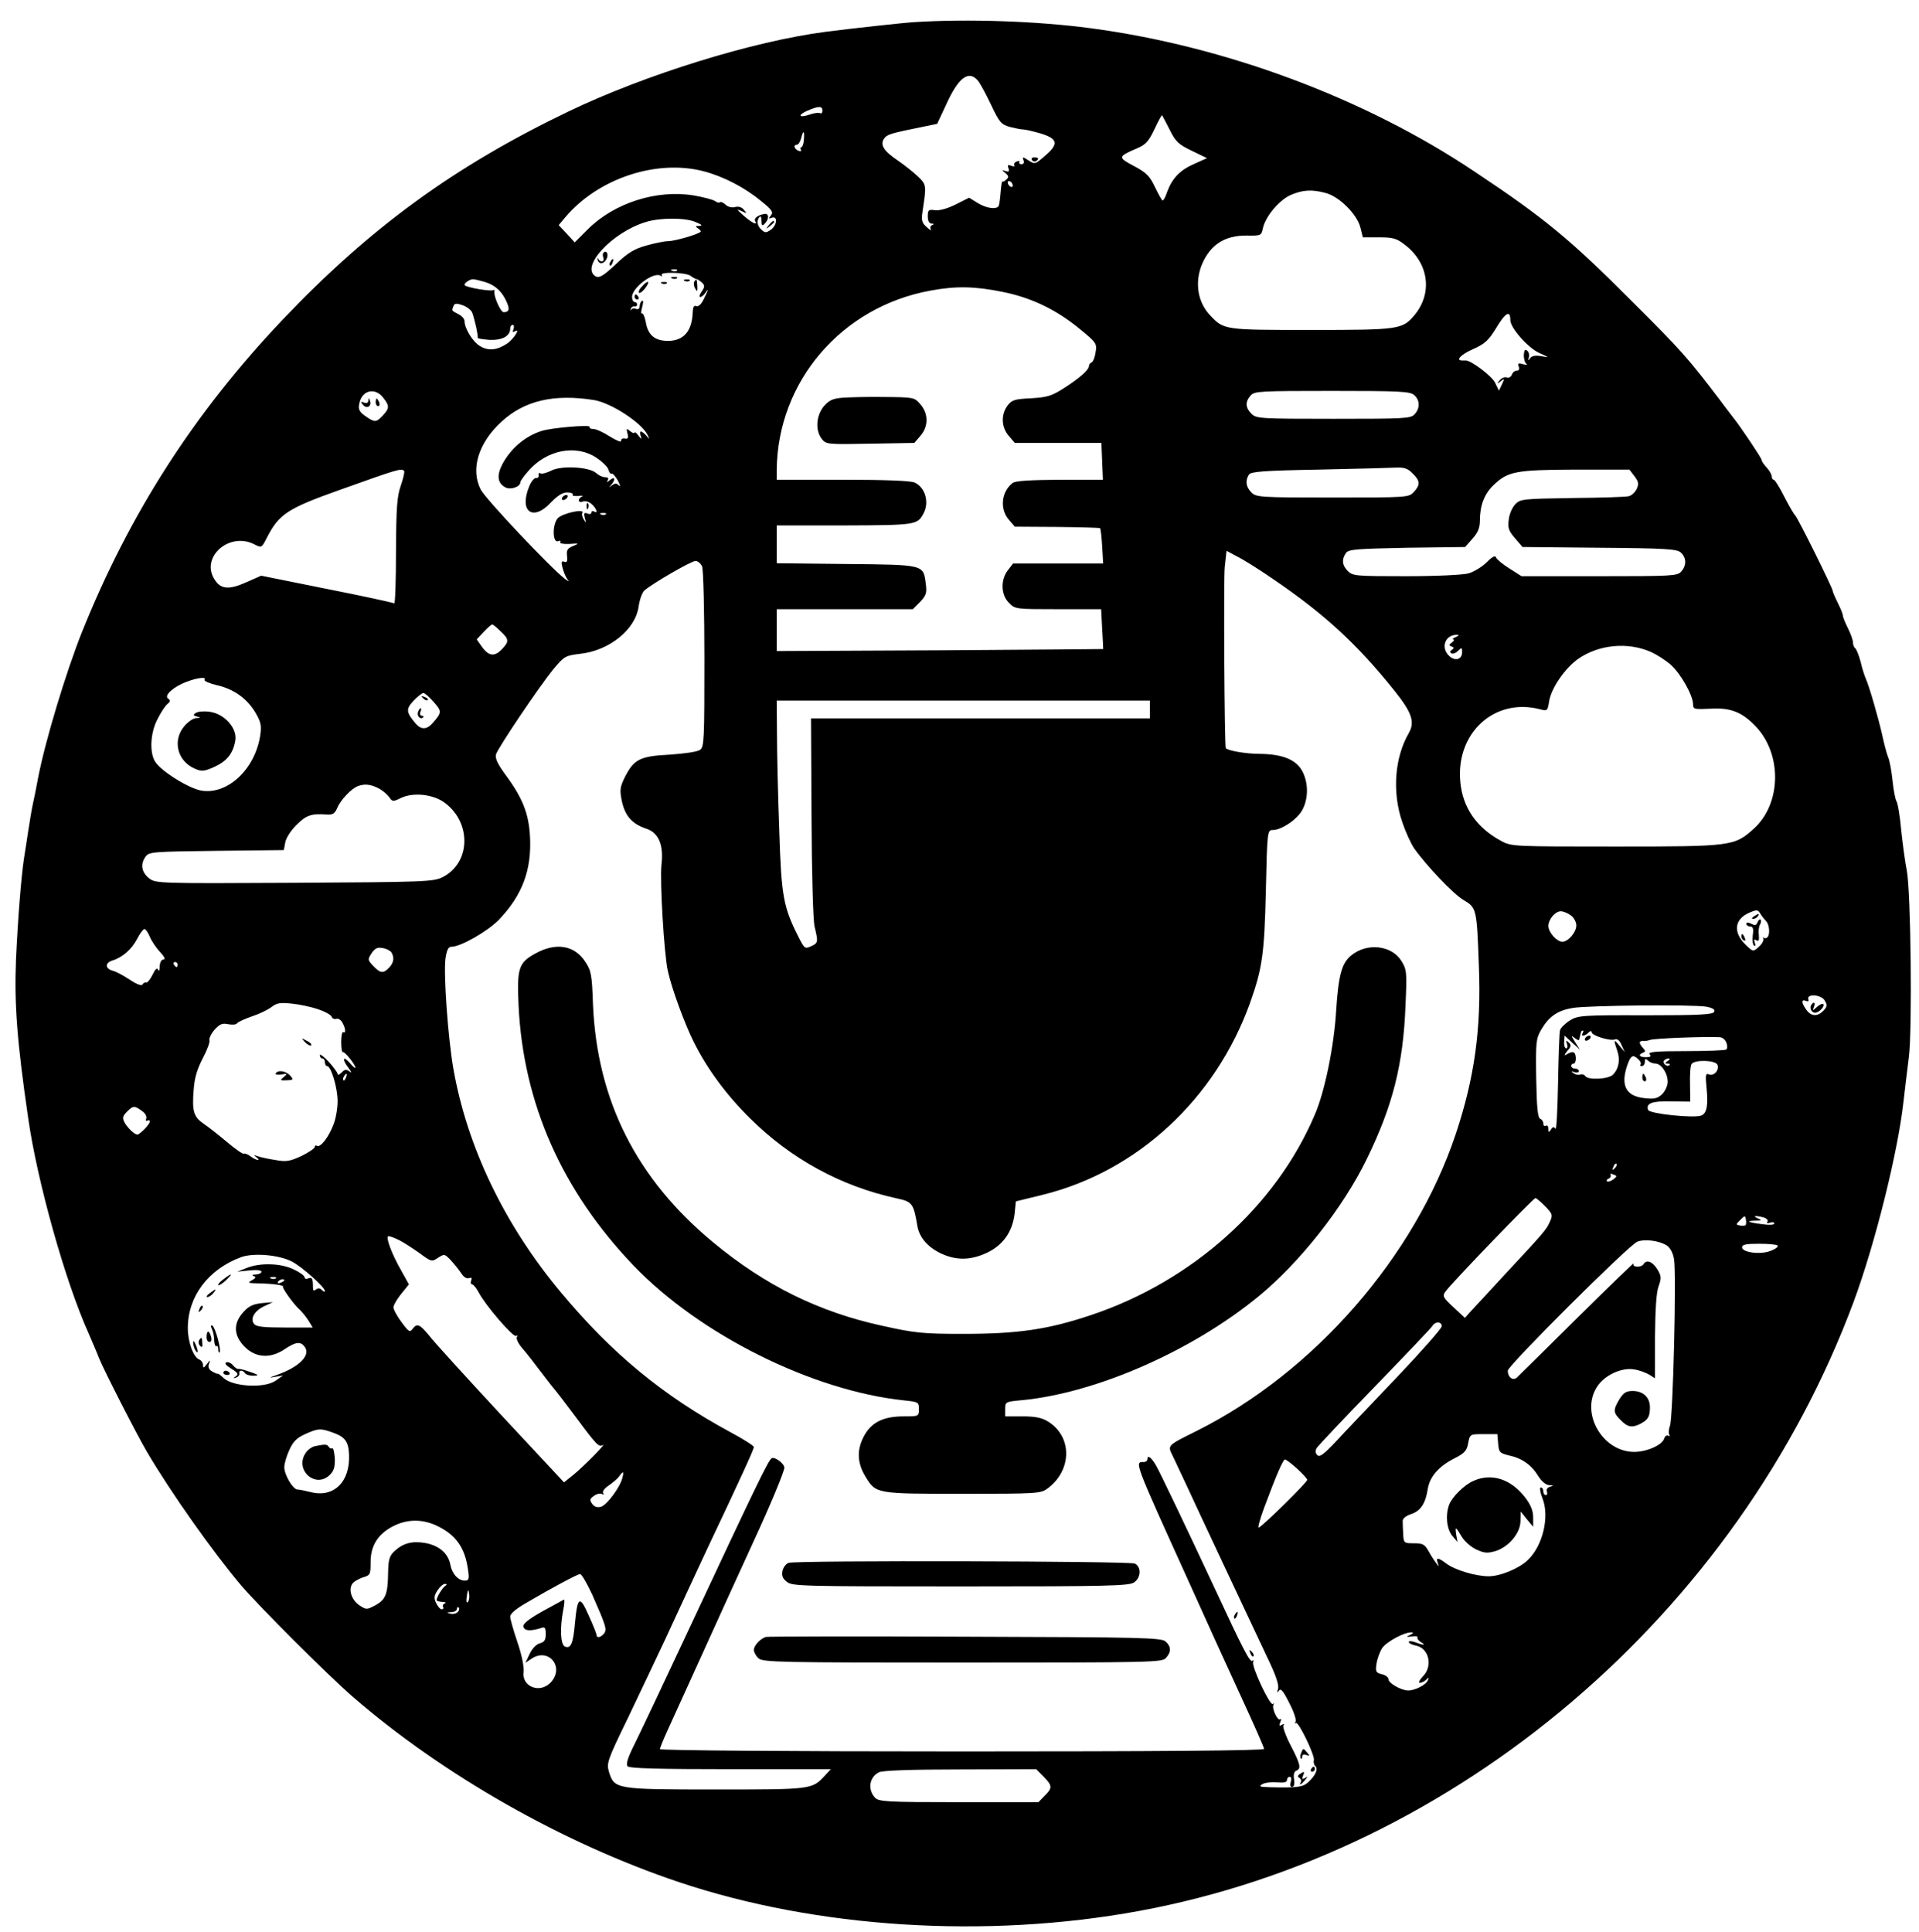 <?xml version="1.0" standalone="no"?>
<!DOCTYPE svg PUBLIC "-//W3C//DTD SVG 20010904//EN"
 "http://www.w3.org/TR/2001/REC-SVG-20010904/DTD/svg10.dtd">
<svg version="1.0" xmlns="http://www.w3.org/2000/svg"
 width="756pt" height="761pt" viewBox="0 0 756 761"
 preserveAspectRatio="xMidYMid meet">

<g transform="translate(0,761) scale(0.1,-0.1)"
fill="#000000" stroke="none">
<path d="M3605 7523 c-41 -2 -266 -27 -350 -38 -288 -37 -713 -169 -1015 -314
-452 -217 -783 -459 -1128 -822 -347 -366 -601 -761 -789 -1229 -63 -158 -145
-429 -173 -575 -6 -33 -15 -78 -20 -100 -5 -22 -13 -71 -19 -110 -6 -38 -13
-88 -17 -110 -11 -75 -24 -240 -31 -395 -7 -178 4 -322 48 -625 36 -251 146
-644 239 -850 14 -33 33 -76 40 -95 19 -48 149 -302 189 -370 94 -160 261
-396 371 -526 73 -85 341 -353 440 -439 357 -309 829 -577 1285 -730 543 -182
1210 -224 1810 -114 1256 230 2359 1170 2817 2399 84 226 175 591 197 790 5
47 15 125 21 174 14 109 8 655 -8 736 -6 30 -16 102 -22 159 -5 57 -14 109
-19 115 -4 6 -11 41 -15 79 -4 37 -11 80 -18 95 -6 15 -16 54 -23 87 -16 70
-51 191 -64 220 -5 11 -15 41 -21 68 -7 26 -17 50 -21 53 -5 3 -9 13 -9 22 0
10 -9 35 -20 57 -11 22 -20 44 -20 50 0 6 -9 28 -20 50 -11 22 -20 43 -20 47
0 11 -139 291 -148 298 -4 3 -23 35 -42 72 -19 38 -38 68 -42 68 -5 0 -8 6 -8
13 0 7 -9 23 -20 35 -11 12 -20 25 -20 30 0 7 -83 131 -112 167 -4 6 -29 37
-53 70 -125 164 -149 192 -344 386 -247 248 -347 330 -622 513 -431 289 -984
495 -1514 565 -210 28 -482 37 -690 24z m247 -230 c9 -10 32 -53 52 -95 33
-70 40 -78 74 -88 20 -5 44 -10 53 -10 8 0 38 -7 66 -15 70 -21 75 -41 22 -87
-41 -36 -42 -36 -67 -20 -23 15 -25 15 -20 1 4 -9 1 -16 -8 -16 -7 0 -11 4 -8
9 3 4 -2 5 -10 2 -9 -3 -13 -10 -10 -15 3 -5 -3 -6 -12 -2 -13 5 -16 3 -11
-10 4 -12 2 -15 -11 -11 -16 5 -16 4 -1 -8 13 -11 14 -16 4 -25 -7 -7 -14 -10
-16 -8 -2 2 -5 -17 -7 -43 -2 -25 -5 -49 -8 -54 -9 -14 -48 -9 -82 12 l-34 21
-54 -27 c-32 -16 -65 -25 -81 -22 -25 3 -28 1 -28 -24 0 -18 5 -28 15 -29 10
0 11 -2 2 -6 -6 -2 -9 -10 -5 -16 3 -7 -4 -3 -16 8 -19 17 -22 26 -17 60 16
105 16 107 -17 139 -18 17 -53 45 -79 63 -57 38 -72 63 -55 87 12 17 27 21
150 46 l59 12 34 73 c49 109 89 140 126 98z m-612 -119 c0 -8 -4 -13 -9 -10
-5 3 -23 1 -40 -5 -44 -15 -51 -3 -10 15 45 19 59 19 59 0z m1368 -75 c23 -47
35 -58 87 -83 l60 -29 -51 -23 c-55 -24 -86 -56 -106 -110 -6 -19 -14 -34 -18
-34 -3 1 -16 24 -30 53 -21 44 -34 57 -83 83 -64 34 -63 37 11 69 36 15 47 28
70 76 15 32 28 56 30 55 1 -2 15 -27 30 -57z m-1441 -39 c-1 -16 -6 -30 -10
-30 -5 0 -5 -4 -2 -10 3 -6 -1 -7 -9 -4 -18 7 -22 24 -6 24 5 0 12 11 16 25 8
34 14 32 11 -5z m-394 -125 c76 -20 160 -63 224 -116 44 -35 51 -45 40 -58
-10 -12 -9 -14 3 -9 25 9 22 -29 -3 -47 -19 -13 -23 -13 -38 1 -17 15 -19 37
-6 50 4 4 7 -3 7 -16 0 -19 3 -21 12 -12 19 19 18 42 0 39 -26 -4 -43 -17 -37
-28 12 -19 -12 -8 -45 21 -28 25 -30 28 -10 19 23 -11 24 -11 11 4 -8 11 -22
15 -36 11 -13 -3 -28 1 -37 10 -9 8 -18 12 -22 9 -3 -3 -11 -1 -18 4 -7 6 -45
16 -85 23 -147 24 -314 -30 -418 -134 l-51 -51 -31 34 -32 34 26 31 c129 153
360 230 546 181z m1217 -56 c0 -6 -4 -7 -10 -4 -5 3 -10 11 -10 16 0 6 5 7 10
4 6 -3 10 -11 10 -16z m1235 -30 c52 -15 120 -82 134 -134 l10 -40 64 0 c55 0
69 -4 101 -29 95 -72 111 -191 38 -278 -47 -56 -61 -58 -407 -58 -342 0 -343
0 -397 57 -50 52 -62 130 -33 201 33 78 90 115 177 114 55 -1 57 0 63 28 10
47 63 110 108 131 48 21 85 24 142 8z m-2484 -114 c24 -10 28 -14 14 -15 -16
0 -17 -2 -5 -10 8 -5 12 -11 10 -13 -11 -11 -103 -37 -127 -37 -15 0 -54 -8
-86 -17 -47 -13 -73 -28 -121 -74 -49 -46 -65 -55 -79 -48 -63 36 63 173 196
214 57 18 157 18 198 0z m-74 -191 c-3 -3 -12 -4 -19 -1 -8 3 -5 6 6 6 11 1
17 -2 13 -5z m54 -21 c8 -6 18 -12 22 -12 4 0 14 -7 22 -14 12 -12 12 -17 -1
-36 -8 -11 -11 -21 -5 -21 5 0 15 8 21 18 14 21 9 6 -10 -31 -8 -16 -19 -26
-27 -23 -9 4 -13 -4 -14 -22 -2 -76 -35 -115 -98 -115 -52 0 -79 24 -87 75 -4
20 -10 35 -15 33 -4 -3 -4 8 1 25 5 19 5 28 -1 25 -5 -4 -9 -13 -9 -22 0 -9
-6 -13 -14 -10 -8 3 -17 2 -20 -4 -2 -5 -3 -4 -1 3 1 7 8 12 14 11 6 -2 11 2
11 7 0 6 -4 10 -10 10 -5 0 -10 9 -10 20 0 37 85 100 112 84 6 -4 8 -3 5 3 -8
13 97 10 114 -4z m-810 -24 c41 -13 68 -38 86 -81 12 -27 8 -38 -13 -38 -12 0
-41 66 -36 83 1 5 -1 6 -5 4 -9 -6 -103 10 -112 19 -6 6 18 24 33 24 5 0 26
-5 47 -11z m2039 -39 c115 -23 213 -71 305 -147 65 -53 67 -57 61 -92 -3 -20
-10 -37 -16 -39 -5 -2 -10 -8 -10 -14 0 -15 -37 -48 -100 -88 -47 -30 -64 -35
-127 -39 -64 -3 -76 -6 -93 -28 -27 -35 -26 -85 4 -120 l24 -28 170 0 171 0 3
-73 3 -72 -170 0 c-118 -1 -175 -4 -186 -13 -44 -34 -51 -102 -15 -144 l24
-28 166 -1 c92 -1 168 -3 170 -5 2 -2 6 -34 8 -71 l4 -68 -177 0 -178 0 -20
-26 c-30 -38 -28 -98 4 -129 24 -25 27 -25 193 -25 l170 0 4 -77 c3 -43 4 -79
4 -80 -1 0 -290 -3 -644 -5 l-642 -3 0 83 0 82 268 0 268 0 29 29 c24 26 27
35 22 72 -10 75 -4 74 -312 77 l-275 3 0 74 0 75 268 0 c280 1 286 2 310 47
24 44 7 103 -35 122 -15 7 -115 11 -283 11 l-260 0 0 38 c3 349 255 643 605
707 101 19 177 17 285 -5z m-2091 -79 c8 -16 25 -91 23 -102 0 -3 21 -6 47 -8
50 -2 81 15 81 45 0 8 4 14 10 14 5 0 6 -7 3 -17 -5 -11 -3 -14 6 -8 24 14 -8
-34 -32 -49 -39 -26 -74 -29 -105 -10 -29 16 -62 70 -62 99 0 8 -10 20 -22 26
-30 16 -29 14 -22 32 4 12 11 13 35 5 16 -5 33 -18 38 -27z m4091 -32 c0 -31
70 -110 115 -130 40 -18 40 -18 6 -12 -22 4 -36 1 -43 -8 -8 -11 -9 -11 -5 3
3 9 0 21 -6 26 -9 8 -12 3 -14 -16 0 -15 4 -31 10 -35 7 -5 1 -5 -12 -2 -19 6
-23 4 -18 -9 4 -10 1 -16 -7 -16 -8 0 -17 -7 -20 -16 -3 -9 -13 -14 -20 -11
-8 3 -20 -2 -28 -11 -12 -15 -11 -16 4 -4 15 12 16 11 5 -12 l-12 -25 -15 31
c-12 26 -93 87 -115 88 -3 0 -9 0 -15 0 -27 0 -4 24 44 45 45 20 60 33 91 84
36 60 55 70 55 30z m-4441 -305 c26 -33 26 -42 -1 -71 -26 -28 -32 -28 -69 -2
-23 16 -28 26 -24 47 9 54 61 68 94 26z m4063 9 c22 -20 23 -51 1 -75 -15 -17
-38 -18 -320 -18 -290 0 -304 1 -323 20 -24 24 -25 47 -3 72 15 17 38 18 321
18 270 0 308 -2 324 -17z m-3232 -19 c67 -11 187 -89 211 -137 9 -20 9 -20 -4
-4 -8 9 -18 17 -22 17 -4 0 -4 -8 -1 -17 5 -15 4 -15 -9 1 -8 11 -15 16 -15
12 0 -5 -8 -2 -17 5 -15 13 -16 12 -11 -9 5 -17 2 -22 -10 -20 -10 2 -16 -2
-15 -9 2 -7 -18 1 -44 17 -26 17 -55 30 -66 30 -10 0 -16 3 -14 8 7 10 -150
-3 -190 -16 -65 -21 -121 -69 -154 -131 -23 -44 -19 -75 12 -91 20 -11 59 2
59 20 0 5 14 25 32 45 72 83 187 105 267 52 24 -16 46 -37 48 -48 3 -10 8 -17
12 -15 4 3 15 -10 25 -27 9 -18 12 -26 5 -20 -10 10 -16 10 -28 1 -13 -10 -14
-10 -3 2 18 21 15 35 -5 19 -11 -10 -14 -10 -9 -1 5 8 1 12 -10 12 -10 0 -25
7 -35 16 -27 25 -137 31 -177 10 -18 -9 -37 -14 -43 -11 -5 4 -8 1 -7 -7 2 -7
-3 -12 -9 -11 -7 2 -20 -13 -28 -33 -41 -99 14 -140 85 -64 26 27 46 40 64 40
15 0 25 -4 22 -9 -3 -4 7 -6 22 -5 15 2 21 1 15 -2 -19 -9 -16 -27 3 -20 10 4
25 -1 35 -10 20 -18 26 -40 9 -29 -5 3 -10 2 -10 -4 0 -6 -7 -8 -16 -4 -13 5
-15 1 -10 -18 6 -20 5 -21 -4 -6 -6 9 -9 21 -6 26 12 19 -79 -1 -97 -21 -22
-26 -20 -99 2 -90 8 3 12 1 8 -4 -3 -5 12 -8 36 -7 39 3 40 2 15 -8 -22 -9
-27 -16 -24 -39 2 -21 0 -27 -11 -23 -11 4 -13 -1 -7 -23 4 -16 12 -36 18 -44
10 -13 9 -13 -9 0 -56 43 -310 312 -331 351 -41 80 -10 184 82 268 90 83 207
110 364 85z m3225 -289 c30 -29 31 -45 5 -73 -20 -22 -25 -22 -320 -22 -287 0
-301 1 -320 20 -22 22 -25 46 -10 70 8 12 54 16 277 20 147 3 285 7 306 8 29
1 44 -4 62 -23z m-3973 10 c3 -3 -3 -29 -13 -58 -15 -43 -18 -86 -19 -260 0
-115 -3 -206 -7 -204 -5 3 -124 29 -266 57 l-258 52 -59 -26 c-67 -30 -100
-28 -124 10 -58 88 57 191 157 139 27 -14 28 -13 47 24 49 96 80 117 294 193
224 80 237 84 248 73z m4847 -21 c16 -21 18 -30 9 -50 -6 -13 -21 -27 -32 -29
-12 -3 -112 -6 -223 -7 -191 -3 -204 -4 -223 -24 -12 -12 -24 -39 -26 -60 -5
-33 -1 -45 24 -74 l30 -35 303 -3 c262 -2 306 -5 321 -19 22 -20 23 -51 1 -75
-15 -17 -38 -18 -323 -18 l-306 0 -47 30 c-26 16 -50 36 -53 43 -3 10 -14 5
-37 -18 -18 -18 -51 -38 -72 -44 -23 -6 -128 -11 -247 -11 -195 0 -209 1 -228
20 -23 23 -25 47 -7 72 11 14 43 16 241 20 l228 3 29 33 c21 23 29 43 29 70 0
60 17 106 54 141 56 54 87 60 323 61 l212 0 20 -26z m-4052 -150 c-3 -3 -12
-4 -19 -1 -8 3 -5 6 6 6 11 1 17 -2 13 -5z m2628 -255 c204 -139 331 -256 480
-442 67 -84 80 -122 55 -165 -56 -97 -66 -233 -26 -350 13 -39 34 -85 47 -104
48 -68 155 -181 195 -204 51 -30 52 -34 60 -259 10 -248 -17 -441 -91 -663
-162 -484 -558 -938 -1020 -1169 -120 -60 -116 -56 -94 -101 10 -20 34 -73 55
-117 39 -85 241 -515 318 -678 32 -66 45 -105 41 -120 -5 -16 -4 -18 3 -8 8
11 17 0 41 -48 18 -34 29 -67 25 -74 -4 -7 -4 -9 1 -5 10 9 77 -131 71 -147
-2 -7 0 -17 6 -23 12 -12 0 -38 -30 -65 -20 -18 -47 -21 -152 -18 -37 1 -42 3
-27 12 10 6 36 9 58 7 27 -2 39 0 39 9 0 7 5 13 11 13 6 0 8 -9 4 -20 -4 -12
-2 -20 5 -20 8 0 11 11 8 30 -3 18 0 31 9 34 20 8 16 26 -22 99 -20 38 -32 73
-29 79 5 7 2 8 -6 3 -10 -6 -12 -4 -6 11 4 10 4 15 0 11 -10 -10 -35 43 -27
57 3 6 2 7 -3 3 -10 -10 -86 151 -77 166 3 5 2 7 -4 4 -9 -6 -34 41 -151 293
-112 240 -212 449 -228 477 -19 32 -34 43 -34 23 0 -5 -6 -10 -14 -10 -37 0
-40 8 179 -475 64 -143 157 -347 206 -453 49 -106 89 -197 89 -202 0 -7 -425
-10 -1190 -10 -686 0 -1190 4 -1190 9 0 5 13 37 29 72 16 35 66 145 111 244
108 239 156 343 230 505 67 145 120 273 120 288 0 16 -38 44 -50 37 -13 -8
-61 -107 -322 -665 -99 -212 -197 -419 -218 -461 -28 -56 -35 -80 -27 -88 8
-8 130 -11 406 -11 l394 0 -24 -26 c-50 -54 -51 -54 -429 -54 -395 0 -400 1
-421 70 -10 33 -6 46 74 210 46 96 112 236 147 310 69 150 102 220 167 360
137 289 183 391 183 399 0 5 -42 32 -93 59 -264 143 -465 308 -666 549 -223
266 -371 575 -425 883 -21 121 -39 371 -31 433 5 34 11 47 23 47 37 0 143 61
187 106 93 97 130 197 123 328 -5 92 -29 153 -99 247 -29 40 -39 62 -35 77 9
28 169 265 224 333 45 54 49 56 106 63 116 12 220 96 232 187 4 27 14 55 23
63 31 27 184 116 201 116 9 0 21 -10 26 -22 5 -13 9 -177 9 -366 0 -315 -1
-345 -17 -356 -10 -8 -62 -15 -119 -19 -118 -6 -141 -18 -177 -88 -20 -41 -21
-51 -12 -96 13 -58 40 -89 97 -108 48 -16 68 -64 59 -141 -7 -63 10 -351 25
-419 15 -69 66 -208 102 -280 53 -106 128 -208 221 -300 161 -160 358 -268
578 -316 62 -13 67 -20 82 -109 8 -46 42 -85 97 -110 59 -26 113 -25 176 4 64
30 101 82 110 153 l5 50 106 26 c373 92 681 378 817 757 48 136 56 191 62 443
5 233 6 237 27 237 35 0 98 43 117 80 23 43 24 101 2 147 -23 49 -78 72 -169
73 -56 0 -130 13 -135 23 -5 12 -9 665 -4 712 l7 65 41 -22 c23 -11 87 -51
142 -89z m-3043 -206 c34 -32 34 -40 6 -70 -29 -31 -52 -29 -79 8 l-21 30 28
30 c15 16 30 29 33 29 3 0 18 -12 33 -27z m3763 -23 c-11 -5 -15 -9 -10 -9 6
-1 3 -6 -5 -12 -12 -9 -13 -12 -1 -16 10 -4 10 -7 1 -13 -8 -5 -9 -10 -2 -14
6 -3 18 1 26 10 15 14 16 14 16 -6 0 -28 -27 -36 -50 -15 -36 33 -17 85 30 84
10 0 8 -3 -5 -9z m770 -59 c22 -10 57 -32 77 -50 39 -34 88 -121 88 -156 0
-19 4 -20 68 -17 79 5 125 -13 179 -70 104 -109 101 -304 -7 -402 -77 -70 -87
-71 -545 -71 -403 0 -411 0 -451 22 -97 52 -152 132 -161 233 -18 193 135 332
313 286 30 -8 31 -7 37 32 9 52 62 129 114 166 82 57 196 68 288 27z m-5699
-109 c-3 -5 18 -14 47 -21 68 -15 120 -53 153 -108 22 -38 25 -52 19 -91 -20
-131 -127 -233 -230 -217 -48 7 -158 75 -183 113 -24 36 -20 116 9 170 13 26
31 53 39 59 12 10 12 14 2 21 -17 12 22 47 73 66 45 17 79 20 71 8z m903 -88
c32 -36 32 -41 -3 -81 -24 -28 -46 -29 -68 -4 -38 45 -40 57 -9 90 16 17 34
31 39 31 5 0 24 -16 41 -36z m2821 -29 l0 -35 -668 0 -667 0 2 -388 c1 -223 6
-406 12 -432 15 -63 14 -65 -14 -78 -24 -11 -26 -9 -49 36 -60 119 -68 160
-76 422 -5 135 -9 305 -9 378 l-1 132 735 0 735 0 0 -35z m-3040 -310 c16 -8
35 -24 43 -35 13 -19 15 -19 46 -4 49 24 130 15 175 -20 105 -80 99 -237 -11
-292 -36 -18 -74 -19 -584 -22 -542 -3 -546 -2 -572 18 -30 24 -35 56 -13 86
14 18 30 19 279 22 l265 3 6 31 c3 17 23 48 45 69 38 38 58 45 122 40 20 -1
29 5 38 27 13 31 56 76 81 85 27 10 50 7 80 -8z m5467 -523 c15 -15 17 -58 4
-66 -5 -4 -11 -3 -14 1 -2 5 -2 2 0 -6 2 -7 -7 -22 -19 -32 -21 -19 -22 -19
-50 8 -52 50 -46 102 15 128 28 12 33 11 41 -3 5 -9 16 -23 23 -30z m-769 22
c12 -8 22 -26 22 -40 0 -27 -32 -64 -55 -64 -22 0 -55 37 -55 62 0 26 27 58
49 58 9 0 27 -7 39 -16z m-5598 -84 c7 -17 25 -44 40 -60 18 -19 23 -30 14
-30 -8 0 -14 -11 -15 -27 0 -16 -3 -22 -6 -14 -4 10 -11 4 -22 -19 -9 -18 -20
-32 -25 -31 -5 2 -12 -2 -15 -8 -4 -6 -24 2 -51 20 -24 16 -54 32 -67 35 -29
8 -30 31 0 40 39 12 77 45 97 85 11 21 24 39 29 39 5 0 14 -14 21 -30z m952
-62 c12 -20 10 -40 -9 -60 -22 -24 -35 -23 -63 7 -22 23 -22 25 -6 50 13 19
23 24 43 20 15 -2 30 -10 35 -17z m-842 -48 c0 -5 -2 -10 -4 -10 -3 0 -8 5
-11 10 -3 6 -1 10 4 10 6 0 11 -4 11 -10z m6488 -141 c11 -18 11 -24 -4 -40
-23 -25 -49 -24 -68 3 -20 28 -20 42 -2 35 9 -4 13 -1 10 6 -8 23 50 19 64 -4z
m-5935 -35 c27 -9 51 -22 54 -30 2 -7 11 -10 18 -8 7 3 18 -4 24 -15 13 -23
14 -44 3 -37 -4 2 -8 -15 -8 -39 0 -24 3 -42 7 -40 6 4 49 -49 49 -61 0 -4 -9
3 -20 16 -28 33 -35 19 -8 -16 12 -16 15 -23 6 -16 -13 10 -19 10 -32 -3 -9
-9 -16 -12 -16 -6 0 5 -16 27 -35 48 -19 21 -35 32 -35 26 0 -7 5 -13 10 -13
6 0 10 -7 10 -15 0 -8 4 -15 9 -15 15 0 41 -85 41 -138 0 -28 -7 -71 -17 -94
-18 -48 -51 -90 -64 -82 -5 3 -9 1 -9 -5 0 -5 -24 -21 -52 -35 -46 -21 -60
-24 -103 -16 -27 4 -59 11 -70 15 -16 6 -17 5 -5 -4 8 -6 11 -11 5 -11 -5 1
-19 7 -29 15 -10 8 -22 12 -26 10 -4 -2 -33 18 -66 46 -32 27 -74 60 -92 72
-39 27 -46 49 -39 134 3 46 14 82 36 124 17 32 29 64 26 71 -2 7 7 26 20 41
21 23 31 27 54 22 16 -3 32 -2 35 4 4 5 30 17 59 27 28 9 63 26 77 37 21 16
35 18 80 13 30 -3 77 -13 103 -22z m5469 10 c25 -5 35 -11 31 -20 -4 -11 -55
-14 -270 -14 -251 1 -267 -1 -298 -20 -19 -12 -36 -29 -39 -38 -3 -9 -6 -103
-8 -209 -2 -105 -6 -186 -10 -180 -6 9 -11 8 -18 -3 -8 -13 -10 -12 -10 3 0
10 -4 15 -10 12 -5 -3 -10 0 -10 9 0 8 -6 16 -12 18 -10 4 -14 46 -16 159 -2
145 -1 156 20 193 31 52 64 75 124 85 58 10 472 14 526 5z m-487 -104 c-9 -14
8 -13 23 2 7 7 12 8 12 2 0 -14 73 -36 92 -29 9 4 19 -4 26 -22 l13 -28 -21
25 c-23 29 -24 25 -9 -19 13 -36 6 -72 -17 -95 -18 -18 -99 -22 -109 -5 -4 6
-13 8 -19 6 -7 -3 -19 -1 -27 5 -11 8 -10 9 4 4 9 -3 17 -1 17 4 0 6 -7 10
-15 10 -8 0 -15 5 -15 10 0 6 4 10 10 10 5 0 9 11 8 24 -2 24 -12 27 -38 11
-9 -5 -7 0 4 14 16 18 17 24 6 34 -10 10 -12 9 -7 -5 4 -10 2 -18 -3 -18 -5 0
-9 11 -8 25 l2 25 30 -28 30 -27 -19 30 c-16 25 -16 28 -2 16 9 -7 18 -11 18
-7 1 3 3 11 4 16 1 6 3 12 4 15 0 3 4 5 7 5 3 0 2 -4 -1 -10z m566 -38 c5 -12
4 -24 -1 -27 -5 -3 -77 -6 -160 -6 -115 0 -149 -3 -141 -12 7 -9 3 -12 -15
-12 -26 0 -32 10 -11 18 10 4 10 7 0 18 -7 7 -13 17 -13 21 0 5 6 8 13 7 6 -1
19 1 27 4 13 6 213 14 274 11 11 0 23 -10 27 -22z m-346 -66 c8 -7 11 -16 8
-20 -4 -3 -1 -6 5 -6 7 0 12 8 12 17 0 13 3 14 12 5 7 -7 20 -12 29 -12 24 0
49 -38 49 -72 0 -15 -10 -37 -22 -49 -19 -17 -31 -20 -72 -15 -72 8 -93 52
-64 133 13 36 22 40 43 19z m115 -6 c-12 -8 -12 -10 -1 -10 8 0 12 -3 8 -6 -9
-9 -28 6 -22 17 4 5 12 9 18 9 7 0 6 -4 -3 -10z m196 -15 c8 -21 -14 -45 -33
-38 -14 6 -15 -1 -10 -53 7 -70 1 -100 -21 -109 -30 -11 -203 7 -209 22 -10
26 15 36 91 34 l75 -1 -1 67 c-1 38 1 74 6 81 11 18 95 16 102 -3z m-5403 -50
c-3 -9 -8 -14 -10 -11 -3 3 -2 9 2 15 9 16 15 13 8 -4z m-805 -131 c14 -9 21
-22 18 -31 -3 -8 -1 -11 4 -8 6 3 10 2 10 -4 0 -11 -40 -51 -49 -51 -12 1 -38
26 -50 47 -10 19 -8 26 9 43 24 24 29 25 58 4z m5803 -227 c-10 -9 -11 -8 -5
6 3 10 9 15 12 12 3 -3 0 -11 -7 -18z m-6 -44 c-10 -7 -21 -10 -24 -7 -3 4 0
9 7 11 6 3 10 9 7 14 -4 5 2 6 11 2 16 -6 15 -7 -1 -20z m-268 -105 c30 -31
31 -35 18 -63 -14 -31 -22 -40 -185 -215 -53 -58 -109 -118 -123 -133 l-26
-29 -45 42 c-41 38 -44 44 -32 61 21 31 347 369 355 369 4 0 21 -15 38 -32z
m790 -75 c-3 -2 -13 -3 -23 -1 -16 3 -16 4 2 22 18 18 19 18 22 2 2 -10 1 -20
-1 -23z m70 31 c13 -4 20 -11 16 -17 -4 -6 0 -8 10 -4 10 3 17 2 17 -3 0 -6
-20 -7 -47 -3 -57 7 -68 13 -27 14 25 0 26 2 9 9 -23 10 -10 12 22 4z m-5374
-90 c18 -9 53 -32 80 -51 46 -34 48 -35 73 -18 25 16 26 15 50 -10 14 -15 32
-38 41 -51 9 -15 22 -23 31 -19 10 3 12 0 8 -10 -3 -8 -1 -15 4 -15 5 0 17
-15 26 -32 25 -49 136 -178 147 -171 6 3 7 1 3 -5 -3 -6 6 -26 22 -44 16 -18
50 -62 77 -98 27 -36 52 -67 55 -70 3 -3 39 -50 80 -105 81 -109 89 -117 105
-108 17 10 -78 -87 -117 -118 l-36 -29 -249 267 c-137 148 -264 287 -282 311
-38 46 -48 50 -66 26 -10 -14 -15 -11 -43 27 -18 24 -32 50 -32 59 0 8 14 32
31 53 l30 37 -30 54 c-38 66 -64 136 -50 136 5 0 24 -7 42 -16z m4994 -21 c13
-9 24 -29 28 -54 10 -55 -4 -625 -16 -656 -5 -13 -6 -29 -3 -35 4 -6 2 -8 -4
-4 -6 3 -13 -2 -16 -12 -8 -25 -68 -52 -118 -52 -124 0 -212 151 -148 254 28
47 98 80 148 71 20 -3 47 -13 60 -21 l22 -14 0 162 c1 109 5 175 14 200 12 33
11 41 -5 68 -19 30 -42 39 -54 20 -9 -15 -48 -13 -39 3 4 6 -95 -89 -220 -213
-125 -124 -233 -230 -240 -237 -16 -14 -36 1 -36 27 0 20 478 496 510 508 30
12 87 4 117 -15z m436 0 c4 -4 -7 -13 -25 -20 -39 -17 -115 -8 -115 13 0 11
16 14 67 14 37 0 70 -3 73 -7z m-5853 -63 c39 -20 130 -101 130 -116 0 -5 -5
-3 -12 4 -8 8 -15 8 -23 2 -9 -7 -12 -5 -12 7 0 36 -3 42 -18 37 -8 -4 -15 -2
-15 4 0 6 -19 20 -43 31 -51 25 -134 27 -187 5 l-35 -14 48 5 c27 3 47 1 47
-5 0 -6 -10 -10 -22 -11 -14 0 -17 -3 -9 -6 11 -4 9 -8 -7 -17 -18 -10 -15
-11 26 -12 55 -1 102 -7 97 -13 -5 -4 43 -71 66 -91 9 -8 24 -27 34 -42 l17
-28 -110 0 c-83 0 -112 3 -121 14 -17 21 2 53 42 71 l32 15 -45 -4 c-34 -4
-51 -12 -72 -36 -40 -44 -38 -92 6 -136 44 -44 102 -47 158 -9 42 28 61 31 77
11 28 -33 -18 -81 -109 -113 -32 -11 -32 -12 -5 -7 l30 5 -30 -21 c-45 -30
-167 -23 -204 11 -11 11 -22 18 -23 17 -2 -1 -12 3 -22 9 -13 7 -17 17 -13 29
7 18 6 18 -8 0 -12 -16 -15 -17 -15 -4 0 9 -7 19 -15 22 -23 9 -45 69 -45 124
0 124 80 231 209 279 48 18 149 10 201 -17z m-63 -66 c-3 -3 -12 -4 -19 -1 -8
3 -5 6 6 6 11 1 17 -2 13 -5z m33 -8 c0 -2 -7 -7 -16 -10 -8 -3 -12 -2 -9 4 6
10 25 14 25 6z m4560 -181 c0 -8 -80 -99 -177 -201 -98 -103 -206 -216 -240
-253 -47 -50 -64 -63 -73 -54 -8 7 -9 17 -3 28 6 9 108 118 229 242 120 124
223 232 227 239 11 19 37 18 37 -1z m-4366 -420 c45 -16 59 -35 61 -85 5 -108
-60 -172 -152 -148 -21 5 -44 10 -52 10 -18 2 -51 58 -51 88 0 14 9 44 20 68
15 33 29 47 62 62 51 23 61 24 112 5z m4588 -42 c3 -35 6 -38 43 -47 51 -11
88 -37 115 -81 13 -21 30 -35 43 -36 18 -1 19 -2 4 -6 -11 -3 -16 -11 -13 -19
3 -8 1 -14 -4 -14 -6 0 -10 7 -10 15 0 8 -4 15 -10 15 -5 0 -3 -18 6 -41 30
-73 2 -190 -58 -246 -35 -33 -108 -63 -153 -63 -51 0 -132 24 -167 50 -33 25
-42 25 -34 3 6 -17 5 -17 -6 -1 -7 9 -21 30 -30 47 -15 27 -23 31 -58 31 -39
0 -40 1 -42 35 -1 19 -2 42 -2 52 -1 10 12 21 33 28 37 12 57 41 66 100 8 48
44 89 106 120 39 20 48 30 53 60 7 35 7 35 61 35 l54 0 3 -37z m-792 -99 c22
-20 40 -40 40 -44 0 -10 -176 -183 -191 -188 -5 -2 4 31 20 75 50 135 76 193
83 193 5 0 26 -16 48 -36z m-2658 -36 c-9 -37 -60 -106 -84 -114 -15 -4 -25
-1 -35 11 -11 16 -10 20 7 32 11 8 25 11 32 7 7 -4 8 -3 4 4 -4 6 6 19 21 29
15 10 34 26 41 35 17 24 21 23 14 -4z m-735 -187 c78 -36 115 -87 127 -177 5
-34 3 -41 -12 -41 -26 -1 -51 26 -58 63 -8 44 -44 75 -98 85 -52 9 -88 0 -123
-33 -19 -18 -23 -33 -24 -82 -1 -87 -10 -108 -50 -130 -34 -18 -36 -18 -62 -1
-31 20 -45 60 -30 84 5 9 24 20 41 26 31 9 32 12 32 61 0 65 29 111 90 142 54
27 111 28 167 3z m616 -273 c55 -125 59 -138 46 -154 -13 -16 -29 -18 -29 -5
0 5 -14 40 -31 77 -35 80 -44 75 -54 -30 -7 -81 -16 -102 -39 -93 -18 7 -21
71 -7 145 5 24 6 42 2 40 -4 -2 -41 -23 -84 -46 -55 -31 -77 -49 -75 -60 4
-17 25 -19 66 -7 19 7 22 4 22 -23 0 -23 -5 -31 -23 -36 -13 -3 -30 -20 -40
-41 l-17 -36 22 15 c68 48 134 -31 78 -92 -43 -46 -116 -17 -107 42 2 18 -7
65 -24 115 -16 47 -29 93 -29 102 0 12 24 32 68 57 97 57 195 109 207 111 6 0
27 -36 48 -81z m-579 34 c-11 -7 -34 -45 -34 -56 0 -3 10 -6 23 -7 12 0 16 -3
9 -6 -6 -2 -10 -9 -6 -14 3 -5 0 -9 -6 -9 -6 0 -15 11 -22 25 -9 19 -8 29 6
50 9 14 22 25 29 25 8 0 9 -3 1 -8z m89 -63 c-6 -6 -7 3 -4 23 4 28 6 29 9 9
2 -13 0 -27 -5 -32z m-40 -40 c-6 -6 -19 -9 -29 -6 -16 4 -15 5 4 6 12 0 22 6
22 13 0 6 3 8 7 5 4 -4 2 -12 -4 -18z m3752 -90 c-17 -8 -16 -9 7 -6 15 2 25
1 22 -4 -2 -4 4 -12 13 -18 23 -13 12 -14 -21 -1 -14 5 -26 6 -26 1 0 -5 13
-11 28 -14 52 -10 68 -82 27 -122 -13 -14 -18 -25 -12 -25 7 0 19 6 26 13 10
10 11 9 6 -3 -6 -17 -50 -40 -77 -40 -28 0 -78 29 -78 44 0 8 -12 17 -26 20
-24 6 -26 10 -21 43 3 19 13 46 22 60 17 25 87 63 115 62 10 0 9 -3 -5 -10z
m-1444 -558 c35 -36 36 -45 4 -76 l-24 -25 -314 0 c-286 0 -315 2 -330 18 -30
33 -22 81 16 100 14 7 129 11 320 11 l299 1 29 -29z"/>
<path d="M4065 6980 c4 -6 11 -8 16 -5 14 9 11 15 -7 15 -8 0 -12 -5 -9 -10z"/>
<path d="M3029 6723 c-13 -16 -12 -17 4 -4 9 7 17 15 17 17 0 8 -8 3 -21 -13z"/>
<path d="M2377 6614 c-3 -3 -3 -12 0 -20 6 -16 -13 -19 -20 -4 -3 6 -4 5 -3
-2 4 -20 24 -20 35 1 10 18 1 38 -12 25z"/>
<path d="M2405 6579 c-4 -6 -5 -12 -2 -15 2 -3 7 2 10 11 7 17 1 20 -8 4z"/>
<path d="M2648 6513 c7 -3 16 -2 19 1 4 3 -2 6 -13 5 -11 0 -14 -3 -6 -6z"/>
<path d="M2698 6503 c7 -3 16 -2 19 1 4 3 -2 6 -13 5 -11 0 -14 -3 -6 -6z"/>
<path d="M2735 6500 c-3 -5 -2 -18 4 -27 7 -14 9 -12 8 10 -2 30 -3 31 -12 17z"/>
<path d="M2528 6480 c-10 -10 -14 -21 -10 -24 4 -2 15 7 25 20 21 29 9 32 -15
4z"/>
<path d="M2608 6493 c7 -3 16 -2 19 1 4 3 -2 6 -13 5 -11 0 -14 -3 -6 -6z"/>
<path d="M2500 6440 c0 -5 5 -10 11 -10 5 0 7 5 4 10 -3 6 -8 10 -11 10 -2 0
-4 -4 -4 -10z"/>
<path d="M3318 6043 c-37 -3 -52 -10 -73 -34 -30 -37 -34 -96 -7 -129 17 -21
23 -21 191 -18 l173 3 24 28 c32 37 32 87 0 124 -24 28 -26 28 -143 29 -65 1
-139 -1 -165 -3z"/>
<path d="M1451 6031 c-1 -8 -7 -11 -17 -7 -14 5 -15 4 -4 -9 15 -18 36 -5 27
17 -4 11 -6 11 -6 -1z"/>
<path d="M1480 6025 c0 -8 4 -15 10 -15 5 0 7 7 4 15 -4 8 -8 15 -10 15 -2 0
-4 -7 -4 -15z"/>
<path d="M2215 5650 c-3 -5 -2 -10 4 -10 5 0 13 5 16 10 3 6 2 10 -4 10 -5 0
-13 -4 -16 -10z"/>
<path d="M2311 5614 c0 -11 3 -14 6 -6 3 7 2 16 -1 19 -3 4 -6 -2 -5 -13z"/>
<path d="M2108 3853 c-65 -36 -72 -58 -65 -206 19 -385 171 -728 453 -1023
261 -272 704 -493 1065 -531 57 -6 59 -7 59 -34 0 -29 -1 -29 -60 -29 -83 0
-131 -25 -160 -85 -25 -51 -22 -101 10 -153 41 -67 41 -67 381 -67 296 0 309
1 336 21 97 72 98 205 1 264 -24 15 -51 20 -100 20 l-68 0 0 29 c0 28 1 29 69
35 291 29 665 193 927 407 164 134 336 352 429 544 102 209 143 372 152 602 6
133 5 143 -16 177 -39 63 -137 73 -199 21 -36 -30 -49 -77 -58 -215 -8 -140
-45 -321 -84 -411 -153 -361 -484 -657 -882 -790 -170 -57 -288 -74 -503 -74
-159 0 -190 3 -320 32 -248 54 -460 158 -666 329 -302 250 -457 559 -473 938
-4 117 -7 132 -31 168 -43 65 -116 76 -197 31z"/>
<path d="M3108 1453 c-10 -2 -21 -16 -25 -30 -4 -20 -1 -31 17 -45 21 -17 57
-18 684 -18 583 0 664 2 684 16 27 19 29 60 3 74 -19 10 -1325 13 -1363 3z"/>
<path d="M4865 1249 c-4 -6 -5 -12 -2 -15 2 -3 7 2 10 11 7 17 1 20 -8 4z"/>
<path d="M3017 1161 c-22 -7 -47 -34 -47 -51 0 -9 8 -24 18 -33 17 -16 87 -17
804 -17 748 0 786 1 801 18 22 24 21 45 -1 65 -16 15 -92 17 -790 19 -425 2
-778 1 -785 -1z"/>
<path d="M4926 1097 c3 -10 9 -15 12 -12 3 3 0 11 -7 18 -10 9 -11 8 -5 -6z"/>
<path d="M5126 704 c-4 -9 -4 -19 -1 -22 3 -3 5 0 5 7 0 8 6 11 16 7 14 -5 15
-4 4 9 -16 19 -16 19 -24 -1z"/>
<path d="M5165 640 c-3 -5 -1 -10 4 -10 6 0 11 5 11 10 0 6 -2 10 -4 10 -3 0
-8 -4 -11 -10z"/>
<path d="M5121 621 c-9 -6 -10 -11 -2 -15 6 -4 9 -12 6 -17 -10 -15 2 -10 16
8 12 14 12 16 0 8 -11 -6 -13 -4 -8 8 7 19 7 20 -12 8z"/>
<path d="M771 4801 c-11 -7 -10 -10 5 -14 17 -4 16 -5 -3 -6 -11 0 -33 -15
-47 -32 -48 -57 -27 -139 43 -168 25 -11 36 -10 74 7 51 23 75 53 84 105 8 49
-44 106 -102 113 -22 3 -46 1 -54 -5z"/>
<path d="M1667 4859 c7 -7 15 -10 18 -7 3 3 -2 9 -12 12 -14 6 -15 5 -6 -5z"/>
<path d="M1647 4805 c-6 -15 10 -32 20 -21 4 3 1 6 -5 6 -6 0 -9 7 -6 15 4 8
4 15 1 15 -3 0 -7 -7 -10 -15z"/>
<path d="M6910 4000 c-9 -6 -10 -10 -3 -10 6 0 15 5 18 10 8 12 4 12 -15 0z"/>
<path d="M6924 3977 c-5 -13 -10 -14 -25 -6 -13 6 -19 6 -19 -1 0 -5 7 -10 15
-10 11 0 14 -9 10 -35 -2 -19 0 -37 5 -40 6 -4 7 1 3 11 -4 12 -3 15 6 10 9
-6 12 -1 10 20 -2 16 0 35 5 42 4 7 5 16 2 19 -3 3 -8 -1 -12 -10z"/>
<path d="M6860 3921 c0 -6 4 -13 10 -16 6 -3 7 1 4 9 -7 18 -14 21 -14 7z"/>
<path d="M7135 3650 c-7 -12 2 -30 16 -30 15 0 39 26 32 34 -4 3 -15 -2 -25
-11 -18 -16 -18 -16 -12 0 7 18 -1 23 -11 7z"/>
<path d="M1202 3504 c10 -10 20 -15 24 -12 3 4 -5 12 -18 18 -22 12 -22 12 -6
-6z"/>
<path d="M1086 3381 c-3 -4 7 -6 22 -4 25 4 25 3 10 -10 -16 -13 -15 -14 11
-13 27 1 28 2 14 19 -17 18 -48 23 -57 8z"/>
<path d="M6245 3520 c-3 -5 -2 -10 4 -10 5 0 13 5 16 10 3 6 2 10 -4 10 -5 0
-13 -4 -16 -10z"/>
<path d="M6470 3365 c0 -8 4 -15 10 -15 5 0 7 7 4 15 -4 8 -8 15 -10 15 -2 0
-4 -7 -4 -15z"/>
<path d="M6380 2098 c-26 -43 -25 -54 5 -83 27 -28 45 -31 78 -14 30 16 37 28
37 65 0 39 -27 64 -68 64 -26 0 -36 -7 -52 -32z"/>
<path d="M880 2570 c-14 -10 -23 -21 -20 -23 3 -2 16 6 30 19 30 29 25 31 -10
4z"/>
<path d="M826 2515 c-11 -8 -15 -15 -9 -15 6 0 16 7 23 15 16 19 11 19 -14 0z"/>
<path d="M786 2453 c-6 -14 -5 -15 5 -6 7 7 10 15 7 18 -3 3 -9 -2 -12 -12z"/>
<path d="M835 2374 c5 -10 9 -31 9 -46 1 -14 4 -24 9 -21 4 2 7 -4 7 -13 0
-10 2 -15 5 -12 8 8 -16 97 -28 105 -7 4 -8 0 -2 -13z"/>
<path d="M814 2346 c-1 -13 4 -23 11 -23 7 0 10 8 7 19 -7 27 -17 29 -18 4z"/>
<path d="M784 2329 c-3 -6 -1 -16 4 -21 8 -8 11 -5 9 11 -1 24 -3 25 -13 10z"/>
<path d="M761 2320 c0 -8 4 -22 9 -30 12 -18 12 -2 0 25 -6 13 -9 15 -9 5z"/>
<path d="M892 2243 c-9 -3 -2 -12 19 -25 26 -16 30 -22 18 -30 -12 -8 -12 -9
1 -5 8 2 14 10 13 16 -4 14 14 15 22 1 3 -5 18 -10 33 -10 24 1 22 3 -12 15
-22 8 -43 13 -47 12 -4 -1 -14 5 -21 14 -7 9 -19 14 -26 12z"/>
<path d="M880 2202 c0 -5 7 -9 15 -9 8 0 12 4 9 9 -3 4 -9 8 -15 8 -5 0 -9 -4
-9 -8z"/>
<path d="M1243 1913 c-13 -2 -30 -14 -38 -26 -47 -67 38 -144 95 -87 16 16 20
32 19 65 -2 24 -6 42 -10 39 -4 -2 -10 0 -14 6 -6 10 -13 11 -52 3z"/>
<path d="M5805 1776 c-37 -16 -84 -63 -96 -94 -15 -40 -10 -95 12 -122 l21
-25 -5 28 c-5 35 -3 34 21 -6 10 -18 36 -41 57 -51 32 -15 44 -16 76 -7 52 16
99 71 99 119 l1 37 24 -30 25 -30 0 37 c0 26 -9 49 -32 79 -56 72 -131 97
-203 65z"/>
</g>
</svg>
